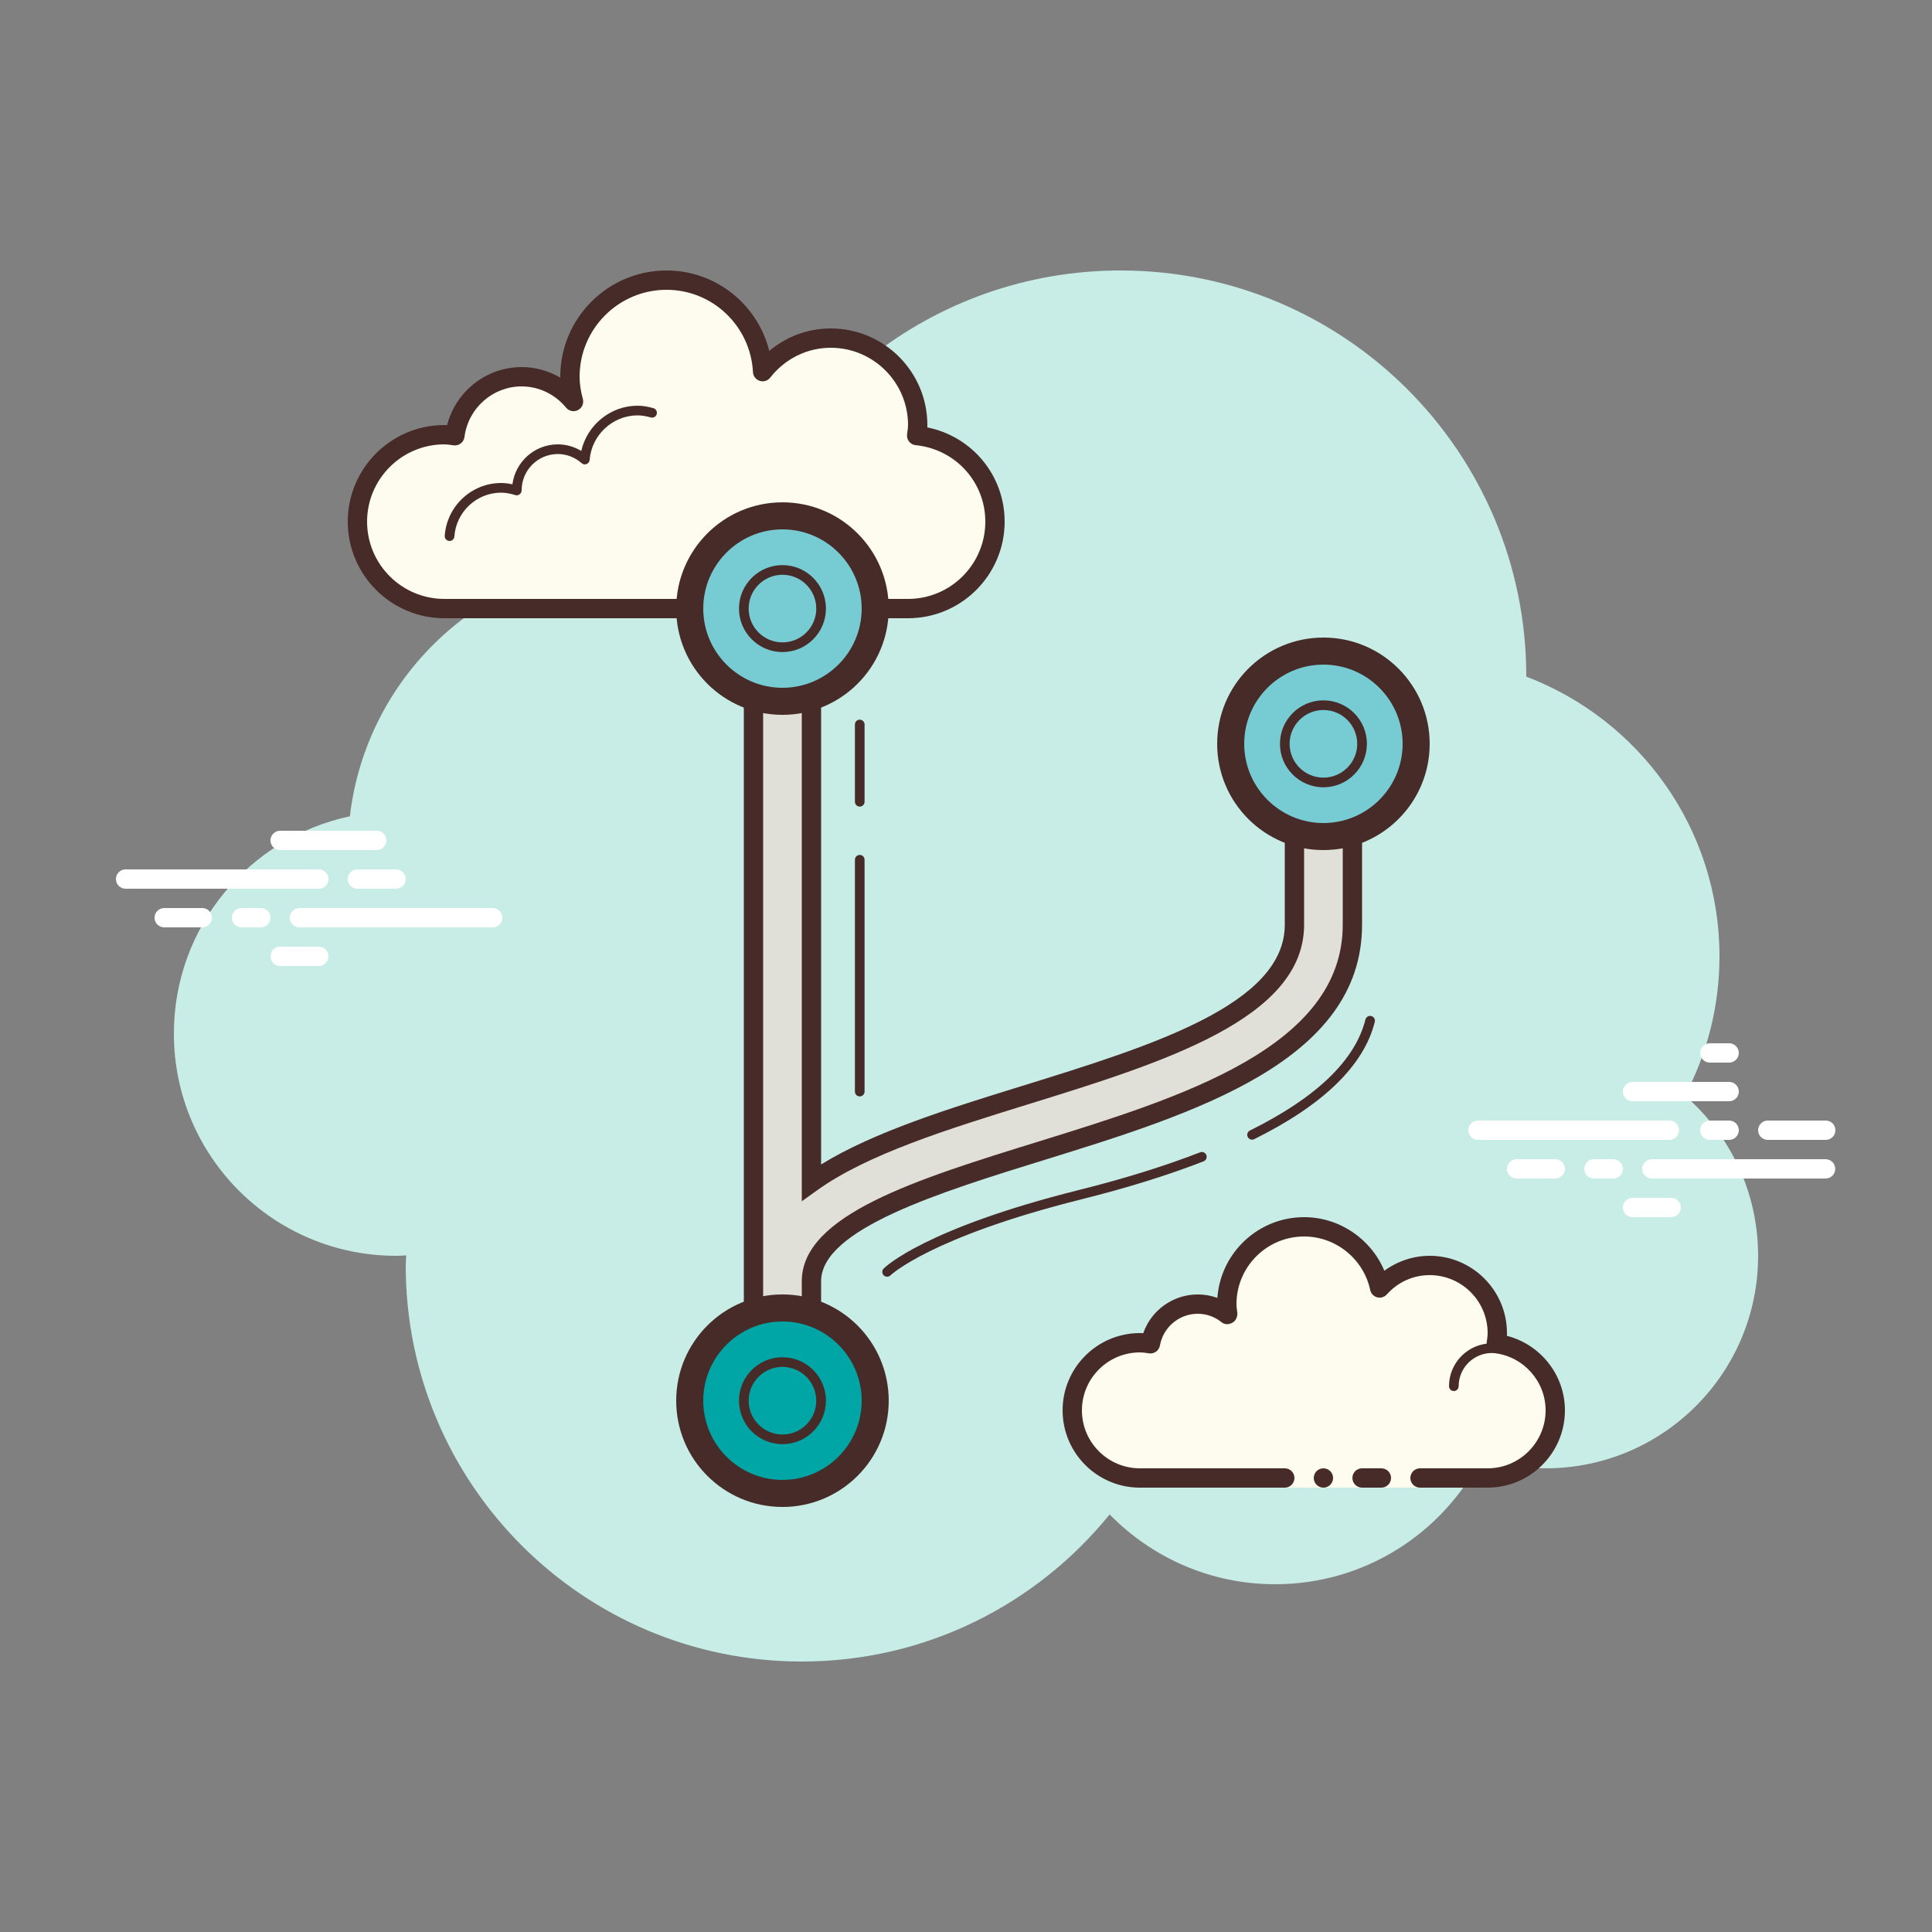 <svg xmlns="http://www.w3.org/2000/svg" viewBox="0 0 100 100" width="200px" height="200px"><rect x="0" y="0" width="100" height="100" fill="#808080" stroke="none"/><path fill="#c7ede6" d="M87.215,56.71C88.35,54.555,89,52.105,89,49.5c0-6.621-4.159-12.257-10.001-14.478 C78.999,35.015,79,35.008,79,35c0-11.598-9.402-21-21-21c-9.784,0-17.981,6.701-20.313,15.757C36.211,29.272,34.638,29,33,29 c-7.692,0-14.023,5.793-14.89,13.252C12.906,43.353,9,47.969,9,53.5C9,59.851,14.149,65,20.5,65c0.177,0,0.352-0.012,0.526-0.022 C21.022,65.153,21,65.324,21,65.5C21,76.822,30.178,86,41.5,86c6.437,0,12.175-2.972,15.934-7.614C59.612,80.611,62.64,82,66,82 c4.65,0,8.674-2.65,10.666-6.518C77.718,75.817,78.837,76,80,76c6.075,0,11-4.925,11-11C91,61.689,89.53,58.727,87.215,56.71z"/><path fill="#fdfcef" d="M40.875,31.5c0,0,3.64,0,6.125,0s4.5-2.015,4.5-4.5c0-2.333-1.782-4.229-4.055-4.455 C47.467,22.364,47.5,22.187,47.5,22c0-2.485-2.015-4.5-4.5-4.5c-1.438,0-2.703,0.686-3.527,1.736 C39.333,16.6,37.171,14.5,34.5,14.5c-2.761,0-5,2.239-5,5c0,0.446,0.077,0.87,0.187,1.282C29.045,20.005,28.086,19.5,27,19.5 c-1.781,0-3.234,1.335-3.455,3.055C23.364,22.533,23.187,22.5,23,22.5c-2.485,0-4.5,2.015-4.5,4.5s2.015,4.5,4.5,4.5s9.5,0,9.5,0 h5.375V32h3V31.5z"/><path fill="#472b29" d="M34.5,14c-3.033,0-5.5,2.467-5.5,5.5c0,0.016,0,0.031,0,0.047C28.398,19.192,27.71,19,27,19 c-1.831,0-3.411,1.261-3.858,3.005C23.095,22.002,23.048,22,23,22c-2.757,0-5,2.243-5,5s2.243,5,5,5h14.875 c0.276,0,0.5-0.224,0.5-0.5s-0.224-0.5-0.5-0.5H23c-2.206,0-4-1.794-4-4s1.794-4,4-4c0.117,0,0.23,0.017,0.343,0.032l0.141,0.019 c0.021,0.003,0.041,0.004,0.062,0.004c0.246,0,0.462-0.185,0.495-0.437C24.232,21.125,25.504,20,27,20 c0.885,0,1.723,0.401,2.301,1.1c0.098,0.118,0.241,0.182,0.386,0.182c0.078,0,0.156-0.018,0.228-0.056 c0.209-0.107,0.314-0.346,0.254-0.573C30.054,20.218,30,19.852,30,19.5c0-2.481,2.019-4.5,4.5-4.5 c2.381,0,4.347,1.872,4.474,4.263c0.011,0.208,0.15,0.387,0.349,0.45c0.05,0.016,0.101,0.024,0.152,0.024 c0.15,0,0.296-0.069,0.392-0.192C40.638,18.563,41.779,18,43,18c2.206,0,4,1.794,4,4c0,0.117-0.017,0.23-0.032,0.343l-0.019,0.141 c-0.016,0.134,0.022,0.268,0.106,0.373c0.084,0.105,0.207,0.172,0.34,0.185C49.451,23.247,51,24.949,51,27c0,2.206-1.794,4-4,4 h-6.125c-0.276,0-0.5,0.224-0.5,0.5s0.224,0.5,0.5,0.5H47c2.757,0,5-2.243,5-5c0-2.397-1.689-4.413-4.003-4.877 C47.999,22.082,48,22.041,48,22c0-2.757-2.243-5-5-5c-1.176,0-2.293,0.416-3.183,1.164C39.219,15.76,37.055,14,34.5,14L34.5,14z"/><path fill="#472b29" d="M33,21c-1.403,0-2.609,0.999-2.913,2.341C29.72,23.119,29.301,23,28.875,23 c-1.202,0-2.198,0.897-2.353,2.068C26.319,25.022,26.126,25,25.937,25c-1.529,0-2.811,1.2-2.918,2.732 C23.01,27.87,23.114,27.99,23.251,28c0.006,0,0.012,0,0.018,0c0.13,0,0.24-0.101,0.249-0.232c0.089-1.271,1.151-2.268,2.419-2.268 c0.229,0,0.47,0.042,0.738,0.127c0.022,0.007,0.045,0.01,0.067,0.01c0.055,0,0.11-0.02,0.156-0.054 C26.962,25.537,27,25.455,27,25.375c0-1.034,0.841-1.875,1.875-1.875c0.447,0,0.885,0.168,1.231,0.473 c0.047,0.041,0.106,0.063,0.165,0.063c0.032,0,0.063-0.006,0.093-0.019c0.088-0.035,0.148-0.117,0.155-0.212 C30.623,22.512,31.712,21.5,33,21.5c0.208,0,0.425,0.034,0.682,0.107c0.023,0.007,0.047,0.01,0.07,0.01 c0.109,0,0.207-0.073,0.239-0.182c0.038-0.133-0.039-0.271-0.172-0.309C33.517,21.04,33.256,21,33,21L33,21z"/><path fill="#fff" d="M86.405,59H76.5c-0.276,0-0.5-0.224-0.5-0.5s0.224-0.5,0.5-0.5h9.905c0.276,0,0.5,0.224,0.5,0.5 S86.682,59,86.405,59z"/><path fill="#fff" d="M89.5,59h-1c-0.276,0-0.5-0.224-0.5-0.5s0.224-0.5,0.5-0.5h1c0.276,0,0.5,0.224,0.5,0.5 S89.777,59,89.5,59z"/><path fill="#fff" d="M94.491,61H85.5c-0.276,0-0.5-0.224-0.5-0.5s0.224-0.5,0.5-0.5h8.991c0.276,0,0.5,0.224,0.5,0.5 S94.767,61,94.491,61z"/><path fill="#fff" d="M83.5,61h-1c-0.276,0-0.5-0.224-0.5-0.5s0.224-0.5,0.5-0.5h1c0.276,0,0.5,0.224,0.5,0.5 S83.777,61,83.5,61z"/><path fill="#fff" d="M80.5,61h-2c-0.276,0-0.5-0.224-0.5-0.5s0.224-0.5,0.5-0.5h2c0.276,0,0.5,0.224,0.5,0.5 S80.777,61,80.5,61z"/><path fill="#fff" d="M86.5,63h-2c-0.276,0-0.5-0.224-0.5-0.5s0.224-0.5,0.5-0.5h2c0.276,0,0.5,0.224,0.5,0.5 S86.776,63,86.5,63z"/><path fill="#fff" d="M89.5,54c-0.177,0-0.823,0-1,0c-0.276,0-0.5,0.224-0.5,0.5c0,0.276,0.224,0.5,0.5,0.5 c0.177,0,0.823,0,1,0c0.276,0,0.5-0.224,0.5-0.5C90,54.224,89.776,54,89.5,54z"/><path fill="#fff" d="M89.5,56c-0.177,0-4.823,0-5,0c-0.276,0-0.5,0.224-0.5,0.5c0,0.276,0.224,0.5,0.5,0.5 c0.177,0,4.823,0,5,0c0.276,0,0.5-0.224,0.5-0.5C90,56.224,89.776,56,89.5,56z"/><path fill="#fff" d="M94.5,58c-0.177,0-2.823,0-3,0c-0.276,0-0.5,0.224-0.5,0.5c0,0.276,0.224,0.5,0.5,0.5 c0.177,0,2.823,0,3,0c0.276,0,0.5-0.224,0.5-0.5C95,58.224,94.776,58,94.5,58z"/><g><path fill="#fff" d="M16.5,46h-10C6.224,46,6,45.776,6,45.5S6.224,45,6.5,45h10c0.276,0,0.5,0.224,0.5,0.5 S16.776,46,16.5,46z"/><path fill="#fff" d="M20.5,46h-2c-0.276,0-0.5-0.224-0.5-0.5s0.224-0.5,0.5-0.5h2c0.276,0,0.5,0.224,0.5,0.5 S20.776,46,20.5,46z"/><path fill="#fff" d="M25.5,48h-10c-0.276,0-0.5-0.224-0.5-0.5s0.224-0.5,0.5-0.5h10c0.276,0,0.5,0.224,0.5,0.5 S25.777,48,25.5,48z"/><path fill="#fff" d="M13.5,48h-1c-0.276,0-0.5-0.224-0.5-0.5s0.224-0.5,0.5-0.5h1c0.276,0,0.5,0.224,0.5,0.5 S13.776,48,13.5,48z"/><path fill="#fff" d="M10.47,48H8.5C8.224,48,8,47.776,8,47.5S8.224,47,8.5,47h1.97c0.276,0,0.5,0.224,0.5,0.5 S10.746,48,10.47,48z"/><path fill="#fff" d="M19.5,44h-5c-0.276,0-0.5-0.224-0.5-0.5s0.224-0.5,0.5-0.5h5c0.276,0,0.5,0.224,0.5,0.5 S19.777,44,19.5,44z"/><path fill="#fff" d="M16.5,50h-2c-0.276,0-0.5-0.224-0.5-0.5s0.224-0.5,0.5-0.5h2c0.276,0,0.5,0.224,0.5,0.5 S16.776,50,16.5,50z"/></g><g><path fill="#fdfcef" d="M73.5,76.5c0,0,1.567,0,3.5,0s3.5-1.567,3.5-3.5c0-1.781-1.335-3.234-3.055-3.455 C77.473,69.366,77.5,69.187,77.5,69c0-1.933-1.567-3.5-3.5-3.5c-1.032,0-1.95,0.455-2.59,1.165 c-0.384-1.808-1.987-3.165-3.91-3.165c-2.209,0-4,1.791-4,4c0,0.191,0.03,0.374,0.056,0.558C63.128,67.714,62.592,67.5,62,67.5 c-1.228,0-2.245,0.887-2.455,2.055C59.366,69.527,59.187,69.5,59,69.5c-1.933,0-3.5,1.567-3.5,3.5s1.567,3.5,3.5,3.5s7.5,0,7.5,0 V77h7V76.5z"/><path fill="#472b29" d="M75.25,72C75.112,72,75,71.888,75,71.75c0-1.223,0.995-2.218,2.218-2.218 c0.034,0.009,0.737-0.001,1.244,0.136c0.133,0.036,0.212,0.173,0.176,0.306c-0.036,0.134-0.173,0.213-0.306,0.176 c-0.444-0.12-1.1-0.12-1.113-0.118c-0.948,0-1.719,0.771-1.719,1.718C75.5,71.888,75.388,72,75.25,72z"/><circle cx="68.5" cy="76.5" r=".5" fill="#472b29"/><path fill="#472b29" d="M77,77h-3.5c-0.276,0-0.5-0.224-0.5-0.5s0.224-0.5,0.5-0.5H77c1.654,0,3-1.346,3-3 c0-1.496-1.125-2.768-2.618-2.959c-0.134-0.018-0.255-0.088-0.336-0.196s-0.115-0.244-0.094-0.377C76.975,69.314,77,69.16,77,69 c0-1.654-1.346-3-3-3c-0.85,0-1.638,0.355-2.219,1c-0.125,0.139-0.321,0.198-0.5,0.148c-0.182-0.049-0.321-0.195-0.36-0.379 C70.58,65.165,69.141,64,67.5,64c-1.93,0-3.5,1.57-3.5,3.5c0,0.143,0.021,0.28,0.041,0.418c0.029,0.203-0.063,0.438-0.242,0.54 c-0.179,0.102-0.396,0.118-0.556-0.01C62.878,68.155,62.449,68,62,68c-0.966,0-1.792,0.691-1.963,1.644 c-0.048,0.267-0.296,0.446-0.569,0.405C59.314,70.025,59.16,70,59,70c-1.654,0-3,1.346-3,3s1.346,3,3,3h7.5 c0.276,0,0.5,0.224,0.5,0.5S66.776,77,66.5,77H59c-2.206,0-4-1.794-4-4s1.794-4,4-4c0.059,0,0.116,0.002,0.174,0.006 C59.588,67.82,60.711,67,62,67c0.349,0,0.689,0.061,1.011,0.18C63.176,64.847,65.126,63,67.5,63c1.831,0,3.466,1.127,4.153,2.774 C72.333,65.276,73.155,65,74,65c2.206,0,4,1.794,4,4c0,0.048-0.001,0.095-0.004,0.142C79.739,69.59,81,71.169,81,73 C81,75.206,79.206,77,77,77z"/><path fill="#472b29" d="M71.5,76c-0.159,0-0.841,0-1,0c-0.276,0-0.5,0.224-0.5,0.5c0,0.276,0.224,0.5,0.5,0.5 c0.159,0,0.841,0,1,0c0.276,0,0.5-0.224,0.5-0.5C72,76.224,71.776,76,71.5,76z"/></g><g><path fill="#e1e0d8" d="M67,42v5.864c0,4.502-7.104,6.703-13.975,8.83c-4.258,1.319-8.365,2.6-11.025,4.51V32.5h-3v33.812 c0,0.002,0,0.004,0,0.006V69h0h3h0v-2.686c0.005-3.067,6.058-4.942,11.913-6.755C61.453,57.225,70,54.578,70,47.864V42H67z"/><path fill="#472b29" d="M42.5,69.5h-4V32h4v28.272c2.738-1.69,6.616-2.891,10.377-4.056 c6.698-2.074,13.623-4.218,13.623-8.352V41.5h4v6.364c0,7.083-8.734,9.787-16.439,12.173c-5.417,1.677-11.556,3.579-11.561,6.278 V69.5z M39.5,68.5h2l0-2.186c0.006-3.436,5.96-5.28,12.265-7.232C61.14,56.798,69.5,54.209,69.5,47.864V42.5h-2v5.364 c0,4.871-7.284,7.127-14.327,9.308c-4.064,1.259-8.266,2.56-10.881,4.439L41.5,62.179V33h-2L39.5,68.5z"/><circle cx="40.5" cy="31.5" r="4.8" fill="#77cbd2"/><path fill="#472b29" d="M40.5,27.4c2.261,0,4.1,1.839,4.1,4.1s-1.839,4.1-4.1,4.1s-4.1-1.839-4.1-4.1 S38.239,27.4,40.5,27.4 M40.5,26c-3.038,0-5.5,2.462-5.5,5.5s2.462,5.5,5.5,5.5s5.5-2.462,5.5-5.5S43.538,26,40.5,26L40.5,26z"/><path fill="#472b29" d="M40.5,33.75c-1.241,0-2.25-1.009-2.25-2.25s1.009-2.25,2.25-2.25s2.25,1.009,2.25,2.25 S41.741,33.75,40.5,33.75z M40.5,29.75c-0.965,0-1.75,0.785-1.75,1.75s0.785,1.75,1.75,1.75s1.75-0.785,1.75-1.75 S41.465,29.75,40.5,29.75z"/><circle cx="40.5" cy="72.5" r="4.8" fill="#00a5a5"/><path fill="#472b29" d="M40.5,68.4c2.261,0,4.1,1.839,4.1,4.1s-1.839,4.1-4.1,4.1s-4.1-1.839-4.1-4.1 S38.239,68.4,40.5,68.4 M40.5,67c-3.038,0-5.5,2.462-5.5,5.5s2.462,5.5,5.5,5.5s5.5-2.462,5.5-5.5S43.538,67,40.5,67L40.5,67z"/><circle cx="68.5" cy="38.5" r="4.8" fill="#77cbd2"/><path fill="#472b29" d="M68.5,34.4c2.261,0,4.1,1.839,4.1,4.1s-1.839,4.1-4.1,4.1s-4.1-1.839-4.1-4.1 S66.239,34.4,68.5,34.4 M68.5,33c-3.038,0-5.5,2.462-5.5,5.5s2.462,5.5,5.5,5.5s5.5-2.462,5.5-5.5S71.538,33,68.5,33L68.5,33z"/><path fill="#472b29" d="M68.5,40.75c-1.241,0-2.25-1.009-2.25-2.25s1.009-2.25,2.25-2.25s2.25,1.009,2.25,2.25 S69.741,40.75,68.5,40.75z M68.5,36.75c-0.965,0-1.75,0.785-1.75,1.75s0.785,1.75,1.75,1.75s1.75-0.785,1.75-1.75 S69.465,36.75,68.5,36.75z"/><path fill="#472b29" d="M40.5,74.75c-1.241,0-2.25-1.009-2.25-2.25s1.009-2.25,2.25-2.25s2.25,1.009,2.25,2.25 S41.741,74.75,40.5,74.75z M40.5,70.75c-0.965,0-1.75,0.785-1.75,1.75s0.785,1.75,1.75,1.75s1.75-0.785,1.75-1.75 S41.465,70.75,40.5,70.75z"/><g><path fill="#472b29" d="M44.5,41.75c-0.138,0-0.25-0.112-0.25-0.25v-4c0-0.138,0.112-0.25,0.25-0.25s0.25,0.112,0.25,0.25 v4C44.75,41.638,44.638,41.75,44.5,41.75z"/></g><g><path fill="#472b29" d="M44.5,56.75c-0.138,0-0.25-0.112-0.25-0.25v-12c0-0.138,0.112-0.25,0.25-0.25s0.25,0.112,0.25,0.25 v12C44.75,56.638,44.638,56.75,44.5,56.75z"/></g><g><path fill="#472b29" d="M64.807,58.989c-0.092,0-0.18-0.051-0.224-0.139c-0.061-0.124-0.011-0.274,0.113-0.335 c3.44-1.703,5.451-3.635,5.978-5.743c0.033-0.134,0.168-0.215,0.303-0.182c0.134,0.034,0.215,0.169,0.182,0.303 c-0.564,2.256-2.664,4.298-6.241,6.069C64.882,58.981,64.845,58.989,64.807,58.989z"/></g><g><path fill="#472b29" d="M45.917,66.083c-0.064,0-0.128-0.025-0.177-0.074c-0.097-0.098-0.097-0.255,0-0.352 c0.083-0.084,2.141-2.072,10.116-4.066c2.328-0.582,4.435-1.237,6.262-1.947c0.127-0.05,0.273,0.014,0.323,0.142 c0.05,0.129-0.014,0.274-0.143,0.324c-1.846,0.718-3.973,1.379-6.321,1.966c-7.799,1.95-9.865,3.915-9.884,3.935 C46.044,66.059,45.98,66.083,45.917,66.083z"/></g></g></svg>